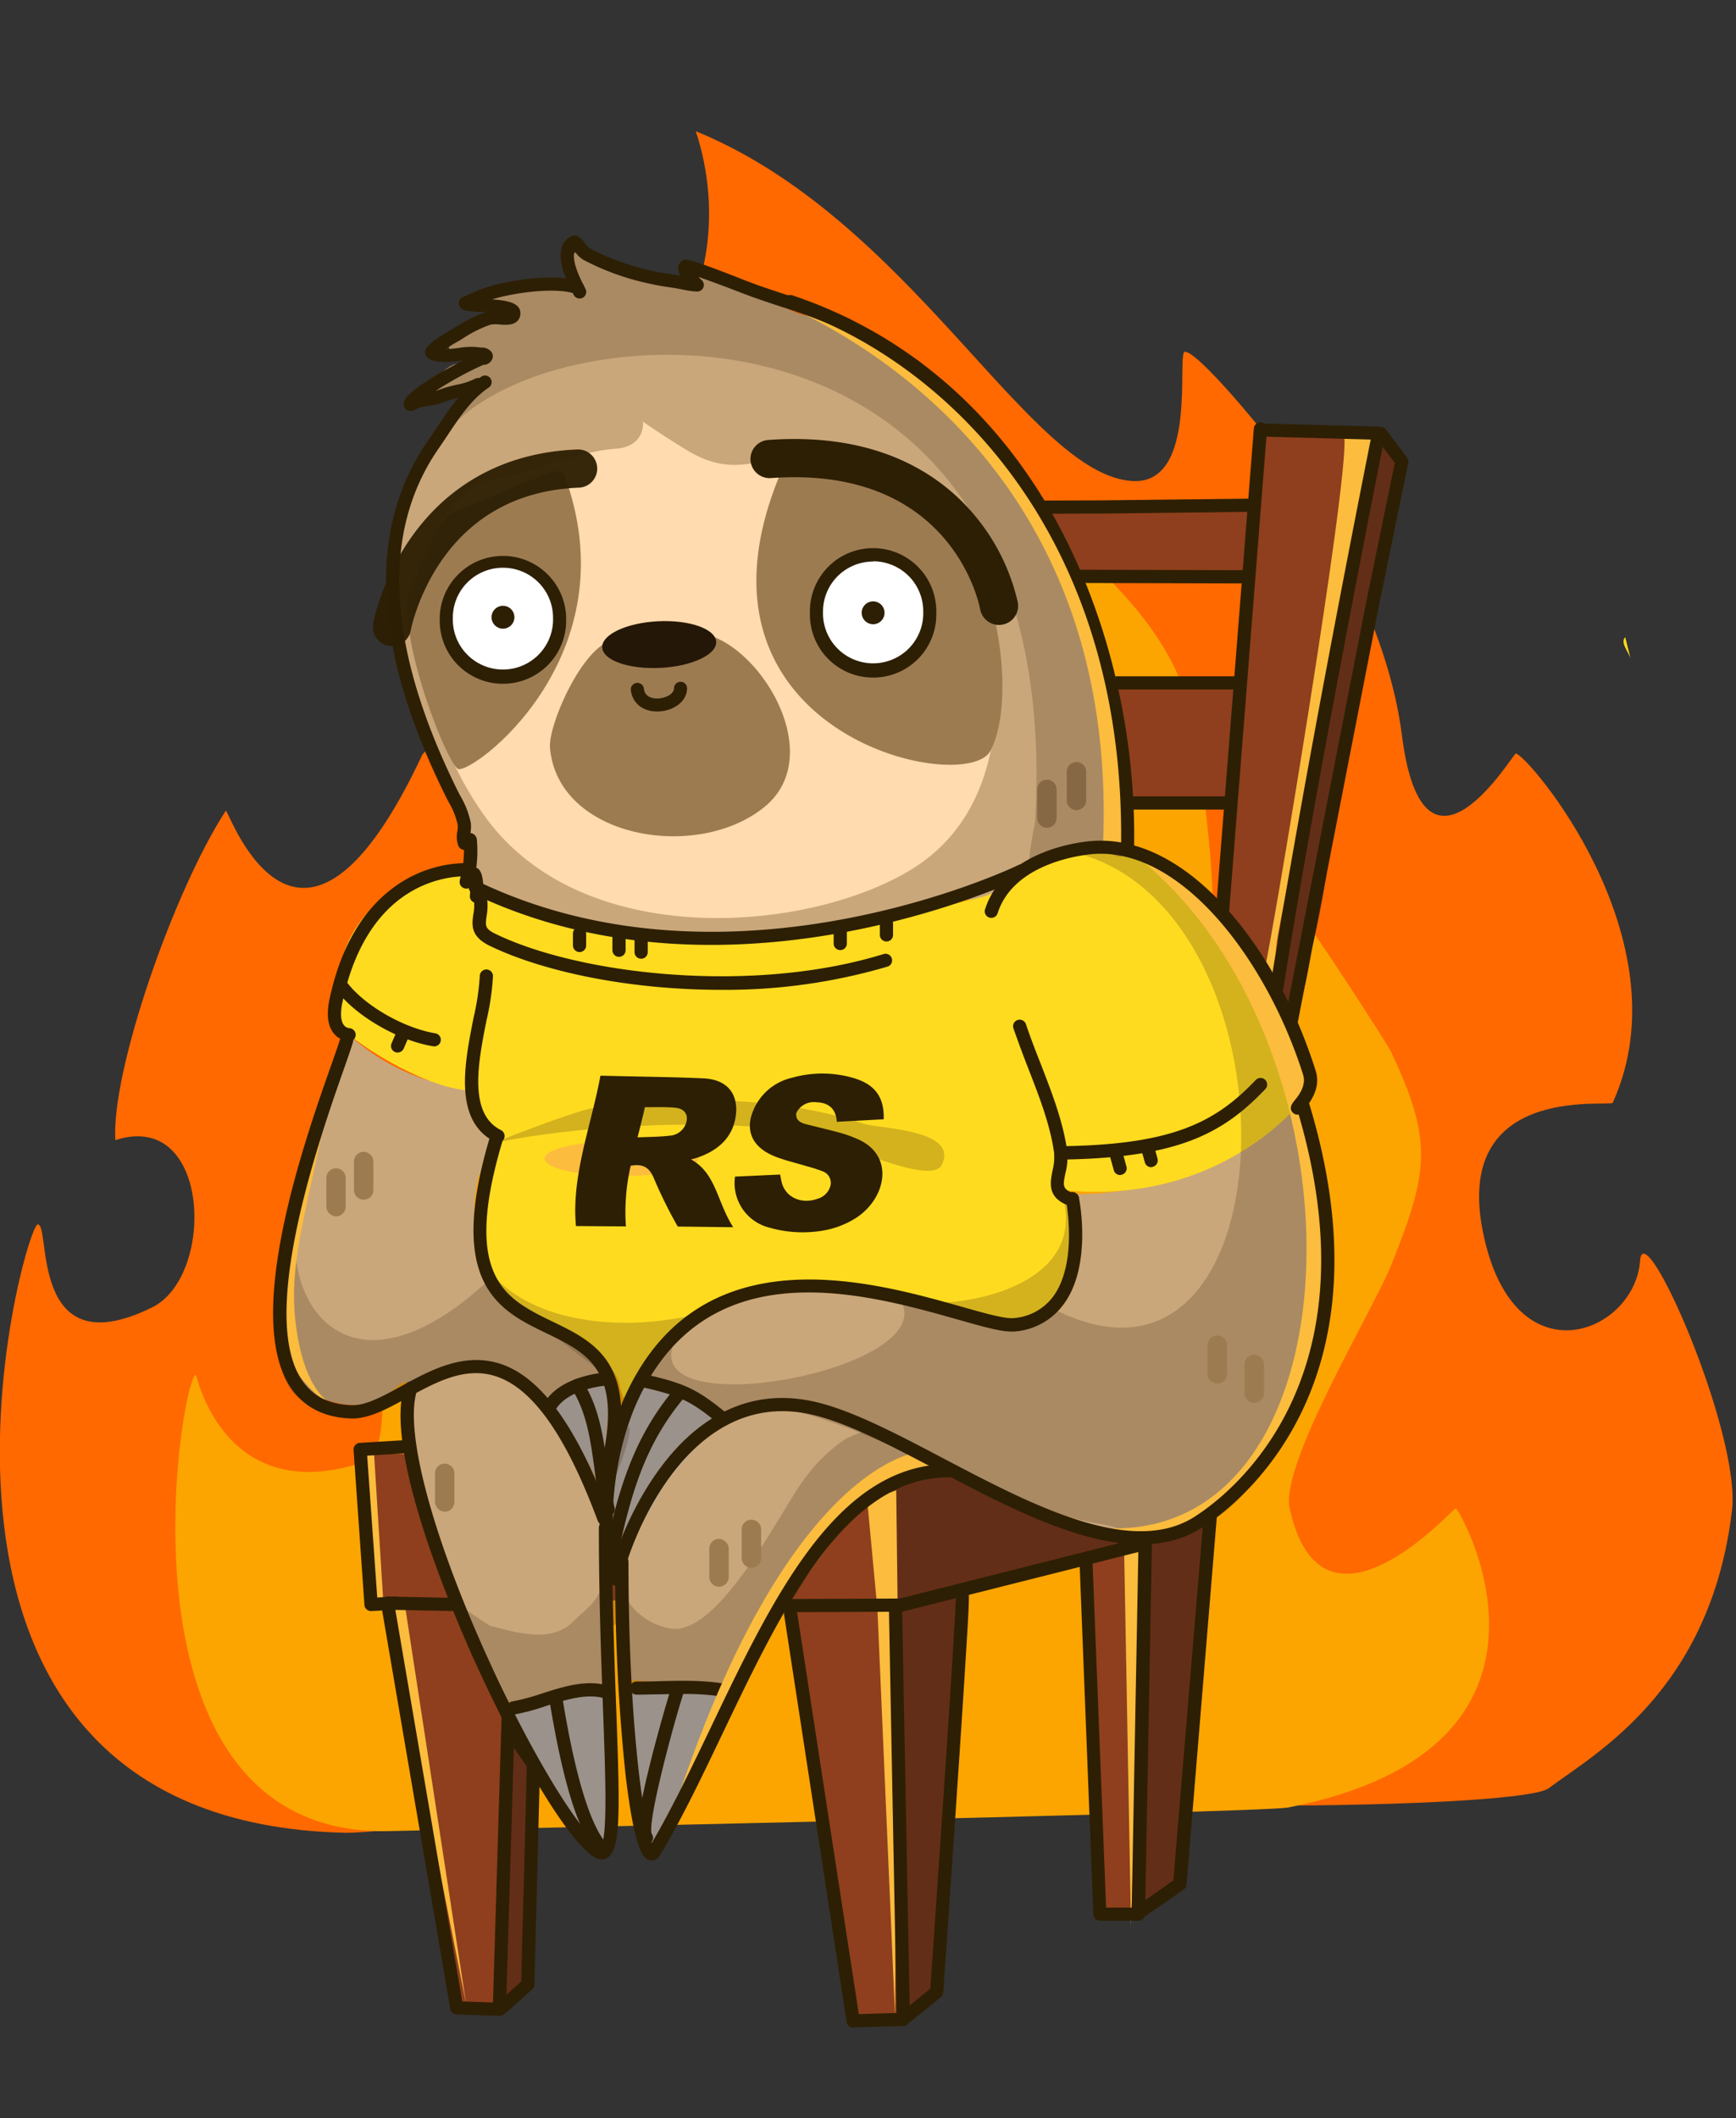 <svg xmlns="http://www.w3.org/2000/svg" fill="none" viewBox="0 0 150 183"><rect x="0" y="0" width="150" height="183" fill="#333333" stroke="none"/><g clip-path="url(#a)"><path fill="#FF6900" d="M36.493 65.203C25.87 87.9 19.783 70.04 19.513 70.04c-4.536 6.987-9.909 22.51-9.548 28.472 8.242-2.703 8.682 11.733 3.179 14.449-10.71 5.284-8.708-7.283-9.888-7.166-1.18.117-15.416 51.508 26.462 52.559 3.7.096 20.898-2.511 24.485-1.612 6.479 1.617 1.52-.56 8.203-1.673 2.238-.374 4.593 2.312 6.53-5.58 1.938-7.891-2.055 2.399 2.238 3.72 12.117 3.72 59.986 3.285 62.637 1.304 3.918-2.946 13.98-8.374 15.843-24.005.792-6.653-7.632-25.808-7.941-21.589-.435 6.145-10.327 10.238-13.309-1.303-3.688-14.254 10.753-11.916 10.945-12.337 6.391-14.084-7.436-30.171-8.377-30.171-.248 0-7.976 13.11-9.839-1.59-1.084-8.536-5.856-17.622-10.741-24.584-.844-1.208-6.809-8.543-8.01-8.543-.762 0 1.227 11.533-4.55 11.172-8.947-.56-19.06-22.597-37.703-30.223-.126-.052 5.18 12.685-6.095 22.966-1.402 1.278-14.167 23.836-14.167 26.977"/><path fill="#FCA500" d="M111.298 156.173c26.606-5.215 14.803-25.852 14.485-25.852-.213 0-11.524 12.711-14.346.026-.87-3.85 7.21-17.147 8.782-21.067 3.252-8.117 3.6-10.712-.026-18.403-.366-.778-7.058-11.038-7.258-11.038-.131 0 0 11.785-6.918 12.72-1.184.16-1.093-4.124-1.093-5.09 0-5.031 0-10.602-.548-15.643-.479-4.315-.823-8.791-2.364-12.902-2.896-7.705-13.061-15.396-20.027-19.268-1.877-1.039-5.451-4.724-7.65-4.724-.566 0-.283.256-.366.543-.835 2.93-2.612 5.606-4.188 8.179-6.043 9.803-13.248 19.12-19.666 28.72-6.417 9.599-12.913 19.806-17.85 30.353-1.824 3.911 3.218 22.271-.87 23.614-12.121 3.993-14.394-7.596-14.485-7.566-1.306.435-7.737 39.445 16.222 39.445.183.013 75.85-1.595 78.166-2.047Z"/><path fill="#813210" d="M149.994 87.17c.048.091.091.182.135.274l-.135-.274Z"/><path fill="#8F3F1D" d="M109.178 37.183c.871.687 8.141-1.03 9.116.478 1.111 1.712-.757 5.65-.923 7.531-.548 6.314-5.751 29.467-6.674 34.912-.2 1.16-.766 2.255-.831 3.477 0 .139.048 1.342-.122 1.364-.505.056-1.89-2.52-2.094-3.011-.205-.492-2.395-2.608-2.347-2.847.34-1.569.871-3.042.967-4.697.522-9.482.113-18.99 1.715-28.42.174-1.021.997-8.943 1.193-8.787Zm-32.135 91.248c.61.23-.205-.691-.279.061-.1 1.021.3 10.029.083 10.207-.056.048-10.257 0-11.507-.113-4.401-.434-8.916-.347-13.309-.286-3.918.052-16.931.938-19.457.043-.352-.126-1.467-12.359-1.101-12.937.403.005.805.042 1.202.113 3.509.344 6.617-.13 10.144-.434 4.654-.383 9.047.739 13.666.726 7.188-.005 13.867.091 20.558 2.62Z"/><path fill="#8F3F1D" d="M33.802 138.765c-.644 5.001 1.655 9.773 2.612 14.618.65 3.233.897 6.475 1.633 9.669.705 3.042.253 7.678 1.868 10.364.34.569 2.817.435 3.265 0 .736-.73.226-5.167.353-6.171.818-6.557 1.066-20.519-.553-26.981-.557-2.229 1.741-.374.318-2.256-.37-.508-9.413.118-9.496.757Zm34.678.069c-.384.139.622 5.215.73 5.823.162.83.354 1.656.515 2.486 1.362 7.035 1.388 14.379 2.995 21.328.13.56.818 6.04 1.084 6.305.353.348 2.25-.513 2.682-.513.322 0 .949.135 1.21-.126.68-.678.113-2.511.066-3.372-.17-3.072-.17-6.24-.436-9.299-.51-5.623.065-11.268.065-16.87 0-.869.558-5.119.192-5.649-.235-.356-1.358-.069-1.742-.13-2.102-.37-5.35-.713-7.362.017Zm25.42-3.598c-.043-1.039 3.362-1.138 4.145-1.338.501-.131 1.533-.77 1.533-.257a43.794 43.794 0 0 1-.705 6.905 16.965 16.965 0 0 0-.188 4.302c.179 1.421-.139 2.86-.257 4.268-.239 2.85-.03 5.71-.383 8.53-.235 1.882-.06 3.841-.06 5.732 0 .256.265 1.781-.066 1.847-.435.091-2.39.234-2.743 0-.718-.478-.317-6.658-.317-7.64 0-1.117-.358-2.22-.514-3.311-.558-3.911.052-7.992-.51-11.907-.313-2.212.157-4.923.066-7.131Zm-3.421-91.235c1.106-.964 6.848-.052 8.233 0 1.741.048 3.456 0 5.194-.134.87-.057 3.674-.313 4.331.165.658.478-.544 2.846-.661 3.363-.083.378.082 2.395-.174 2.477-1.054.322-3.005-.039-4.102-.104a40.563 40.563 0 0 0-6.29.148c-.645.06-2.896.282-3.484-.14-.94-.682-1.406-2.476-1.846-3.506-.204-.504-1.38-2.112-1.201-2.269Zm5.607 15.14c1.537-1.177 6.296 0 8.507-.056.501 0 1.89-.435 2.29 0 .749.804-.261 7.34-.505 8.295-.104.435 0 2.008-.309 2.217-.64.404-2.133 0-2.851.043-.488.043-5.068-.313-5.382-.656-.844-.913-.64-3.511-.97-4.71-.353-1.3-1.973-4.216-.78-5.133Z"/><path fill="#632E17" d="M119.257 37.722c.313-1.095 1.506 1.625 1.741 2.477.592 2.364-1.306 6.762-1.781 9.156-1.393 6.953-2.821 13.858-3.822 20.859-.553 3.867-1.102 7.96-2.038 11.698-.117.46-.896 6.566-1.911 5.214-1.907-2.537.527-10.863.871-13.732 1.036-8.256 3.374-16.478 4.715-24.67.932-5.735 1.18-7.378 2.225-11.002Zm-20.019 95.346c1.633-.87 3.427-.535 4.985-1.669.074-.057.144-.165.235-.143.362.082-.03 1.703-.074 1.899-.457 1.933-.348 3.911-.696 5.862-.984 5.514-1.084 11.415-1.28 17.026 0 .464-.723 6.796-.788 6.848-.309.248-.871.578-1.272.869-.4.291-.988.165-1.427.435-.07.043-.493.404-.58.356-.187-.1 0-.53 0-.673.083-1.561 0-3.129 0-4.702.061-5.902-.561-12.051.349-17.856.261-1.652-.701-7.596.548-8.252Zm-21.516 5.979c.161-.434 2.099-.574 2.726-.656.627-.083 2.642-.973 3.217-.691 0 0-.383 2.134-.405 2.238-.413 2.281-.78 4.532-.975 6.879-.31 3.724.296 7.596-.113 11.298-.322 2.899-1.001 5.771-1.306 8.657-.105.964.87 4.597.33 4.949-.313.209-2.176 2.112-2.568 2.216-.805.2-.745-2.607-.745-3.098 0-3.294-.714-6.857-.174-10.086.244-1.473-.4-3.098-.4-4.584 0-3.911.135-7.992.457-11.868.087-1.278-.505-4.094-.044-5.254Zm-1.375-10.103c-.048 0 .766 9.364.574 9.673-.191.308 2.821-.578 3.248-.622 3.792-.434 7.293-2.307 11.024-2.885.117 0 .235 0 .348-.026 2.055-.526 3.984-1.134 5.995-1.738.277-.048.549-.118.814-.209.026-.139-2.198-.456-2.42-.491a23.48 23.48 0 0 1-4.354-1.338c-2.05-.778-3.949-1.678-5.96-2.556-1.18-.512-2.086-2.172-3.523-2.142-1.536.044-2.873 1.651-4.353 1.764-.523.013-1.145.6-1.393.57Z"/><path fill="#2D1F04" d="M105.334 83.107h-.044a.567.567 0 0 1-.527-.565v-.048l3.579-45.502a.57.57 0 0 1 1.136.044v.047l-3.574 45.502a.575.575 0 0 1-.57.522Z"/><path fill="#2D1F04" d="M82.699 44.414a.571.571 0 0 1-.57-.57.569.569 0 0 1 .57-.568l12.534-.044 12.913-.148a.584.584 0 0 1 .575.565.579.579 0 0 1-.161.404.576.576 0 0 1-.401.17l-12.917.148-12.539.043h-.004Zm25.025 5.993-21.207-.057a.575.575 0 0 1-.374-.959.575.575 0 0 1 .374-.184l21.202.061a.571.571 0 0 1 .571.57.568.568 0 0 1-.571.569h.005Zm-.614 9.164H90.305a.571.571 0 0 1-.57-.569.569.569 0 0 1 .57-.57h16.805a.571.571 0 0 1 .403.973.571.571 0 0 1-.403.166ZM91.837 69.948a.57.57 0 0 1-.403-.971.571.571 0 0 1 .403-.167h14.485a.573.573 0 0 1 .57.565.573.573 0 0 1-.57.573H91.837Zm19.039 22.332a.462.462 0 0 1-.109 0 .574.574 0 0 1-.353-.246c-.082-.125-.111-.277-.082-.423l7.732-39.68 2.455-11.928-1.641-2.172a.567.567 0 0 1 .531-.933.568.568 0 0 1 .379.25l1.798 2.4a.565.565 0 0 1 .1.434l-2.503 12.167-7.728 39.67a.578.578 0 0 1-.579.46Z"/><path fill="#632E17" d="m43.341 173.499 2.277-2.03.492-19.003-1.955-2.846"/><path fill="#2D1F04" d="M43.328 174.068a.573.573 0 0 1-.537-.365.568.568 0 0 1 .154-.63l2.094-1.865.479-18.577-1.85-2.69a.568.568 0 0 1 .15-.793.574.574 0 0 1 .794.15l1.95 2.842c.07.099.105.218.101.339l-.488 19.003a.565.565 0 0 1-.191.409l-2.277 2.033a.57.57 0 0 1-.379.144Z"/><path fill="#3F2719" d="M91.38 101.132c3.074-1.195 5.834-3.39 8.99-4.528 2.652-.96 5.194-.47 7.776-1.069" opacity=".23"/><path fill="#3F2719" d="M91.17 100.593c3.21-2.655 12.078-6.288 16.545-5.875l-16.544 5.875Z" opacity=".23"/><path fill="#3F2719" d="M92.338 101.015a.565.565 0 0 1-.57-.58.572.572 0 0 1 .36-.52c1.159-.434 2.108-1.395 3.11-2.398 1-1.004 2.032-2.034 3.347-2.608 1.994-.869 4.08-1.564 6.095-2.233 1.45-.478 2.952-.978 4.38-1.534a.574.574 0 0 1 .779.545.563.563 0 0 1-.177.4.568.568 0 0 1-.188.12c-1.454.564-2.969 1.064-4.437 1.55-1.989.661-4.053 1.344-5.995 2.195-1.118.491-2.033 1.408-3.004 2.377-1.04 1.039-2.12 2.117-3.483 2.651a.477.477 0 0 1-.217.035Z" opacity=".23"/><path fill="#3F2719" d="M91.354 101.949h-.052a.568.568 0 0 1-.492-.396.568.568 0 0 1-.022-.221c.165-1.808 10.013-6.544 11.237-6.9.64-.192 1.863-.435 2.777-.64.915-.204 1.45-.29 1.764-.334h.061c.348-.04.409 0 .531.139a.567.567 0 0 1-.275.96h-.061c-.291.052-3.365.635-4.475.96a45.146 45.146 0 0 0-5.66 2.751c-3.448 1.904-4.606 2.899-4.75 3.203a.58.58 0 0 1-.583.478Z" opacity=".23"/><path fill="#3F2719" d="M94.123 123.19c-1.189 0-2.382-.122-3.51-.235l-.87-.082a.572.572 0 0 1-.312-1.006.564.564 0 0 1 .195-.106.571.571 0 0 1 .221-.022l.871.087c2.43.243 5.181.521 7.306-.522 3.504-1.716 6.095-4.398 7.092-7.357a9.015 9.015 0 0 0 .357-4.467c-3.714 3.233-9.913 6.175-14.633 6.036-2.991-.096-5.224-1.391-6.443-3.746a4.672 4.672 0 0 1-.288-3.715c.81-2.525 3.357-4.568 5.29-5.554 3.818-1.938 7.597-2.451 10.649-1.447 2.373.782 4.201 2.433 5.434 4.906.218.436.411.885.579 1.343.362-.393.688-.82.97-1.273 1.838-3.042 2.282-5.589 1.25-7.17-.975-1.5-3.265-2.104-6.439-1.7a19.423 19.423 0 0 0-5.116 1.517c-.505.208-1.014.404-1.528.604-1.955.756-3.975 1.538-5.564 2.855a.579.579 0 0 1-.43.173.575.575 0 0 1-.528-.414.567.567 0 0 1 .231-.628c1.742-1.434 3.84-2.251 5.877-3.042.505-.196 1.01-.391 1.507-.595a20.265 20.265 0 0 1 5.407-1.595c3.631-.46 6.309.326 7.541 2.207 1.28 1.969.844 4.946-1.232 8.379-.445.71-.971 1.366-1.568 1.955.47 1.898.386 3.89-.243 5.741-1.102 3.246-3.897 6.166-7.667 8.013a9.996 9.996 0 0 1-4.406.86Zm2.651-21.502a15.383 15.383 0 0 0-6.861 1.83c-1.877.952-4.062 2.833-4.724 4.884a3.587 3.587 0 0 0 .218 2.847c1.036 1.99 2.877 3.041 5.468 3.128 4.824.148 10.971-3.107 14.284-6.175a11.04 11.04 0 0 0-.705-1.738c-1.088-2.173-2.695-3.65-4.789-4.345a9.262 9.262 0 0 0-2.89-.431Z" opacity=".23"/><path fill="#CAA77A" d="M41.277 33.498c-1.023 0-3.709 5.263-4.31 6.332-4.484 7.93-2.843 17.186.719 25.104.91 2.03.5 2.668 1.436 4.563.436.869 1.95 2.911 1.95 3.841v.621a11.716 11.716 0 0 0-.617-2.172c-.1-.205-.536-.622-.305-.622.117 0 .27.33.305.435.992 2.503-.131 5.693.513 8.3.436 1.816 3.862 3.98 5.747 4.458 7.123 1.8 14.315-.104 21.45-.104 1.786 0 6.936.565 8.417-.934 1.262-1.273 1.654-2.916 2.669-4.346 1.375-1.947 4.98-.734 7.187-1.63 2.282-.92 4.724-3.91 6.966-3.35.575.144 2.308.87 2.874.309.931-.939 1.362-3.694 1.127-4.876-.627-3.172-.435-7.822-1.023-10.89a38.485 38.485 0 0 0-1.95-6.123c-3.048-7.97-7.288-14.453-14.063-19.433-1.698-1.247-4.528-3.45-6.465-4.428-1.937-.978-3.97-.917-5.847-1.864-2.473-1.252-5.16-2.86-7.802-3.529-.67-.17.266 1.017.205 1.143-.061.126-1.742.148-1.95.1-2.212-.435-4.454-.396-6.566-1.347-.353-.157-1.637-1.49-2.055-1.347-1.25.434.618 3.941.618 3.941a2.113 2.113 0 0 0-.309-.435c-.605-.486-1.99-.869-2.773-1.034-1.668-.339-2.373.748-3.796 1.034-.192.04-1.846.479-1.846.522 0 .352 2.668.773 2.668 1.138 0 .366-.583.192-.718.209-.788.113-5.255 2.016-4.928 3.012.143.434 2.512.434 2.977.725.131.054.27.089.41.104 0 0-1.86.287-2.77.518-1.14.286-3.195 2.46-1.157 2.46M30.08 90.442c.091-.265.17-.947.383-.76a18.228 18.228 0 0 0 10.227 4.42c.435 1.411.387 2.52 1.219 3.35.283.282 1.106.3 1.223.76.118.46-1.628 2.833-1.833 3.659a14.648 14.648 0 0 0 .153 6.853c1.371 5.467 6.426 5.041 9.77 8.378.944.943 1.236 2.964 1.523 4.115.057.222-.144 1.982.153 1.982.831 0 1.55-3.22 2.137-3.811 3.174-3.168 4.79-7.444 9.77-8.691 4.71-1.174 9.84 1.234 14.345 2.133 2.895.578 6.2 2.642 9.465 1.826 4.202-1.048 4.271-3.586 4.271-7.614 0-1.095-.435-3.88-.361-3.88 12.517.304 20.484-8.587 20.049-8.157-.74.743 1.48 4.937 1.68 5.94a23.21 23.21 0 0 1-.305 10.664c-.409 1.626.405 3.555 0 5.18-1.832 7.375-8.498 18.017-17.68 15.727-3.196-.796-5.581-2.416-8.877-3.073a14.73 14.73 0 0 1-3.44-1.681c-2.229-1.673-7.462-.535-9.382 1.377a53.715 53.715 0 0 0-8.241 10.816c-.736 1.226-1.772 2.66-2.134 4.111-.087.339.214 1.13-.152 1.373-.366.244-9.63-.213-9.77-.304-1.45-.965.388-12.167-1.68-12.167-.436 0 0 2.942 0 3.198 0 1.304.466 9.126 0 9.599-.34.339-2.225-.056-2.747.152-1.307.526-5.225 1.96-6.41.761-1.035-1.03-1.627-3.146-1.984-4.567-.597-2.382-2.926-3.911-3.51-6.249-.73-2.916-1.867-5.649-2.612-8.531-.435-1.829-1.045-5.379-.152-7.161.044-.083.292-.469.152-.608-.87-.869-1.985 2.894-6.717 1.525-6.009-1.738-4.707-8.774-4.31-10.751 1.096-5.475 2.612-12.194 5.076-17.126.361-.712.64-2.581.7-2.768Z"/><path fill="#B6B1AE" d="M47.634 121.217c.2-.386 4.62-2.659 4.789-1.525.322 1.934-.152 4.007-.152 5.945.003.916.054 1.831.152 2.742.4-.2 1.885-8.144 3.047-8.535 1.163-.391 4.973 1.569 6.096 2.134.078.043.579.213.457.434-1.084 2.173-4.014 4.507-5.19 6.858-.17.339-2.312 3.872-2.442 3.806-.13-.065-3.187-6.318-3.814-7.157-.627-.838-3.361-3.893-2.943-4.702Zm6.639 24.757c.03-.117 8.925.148 9.143.378-.12.366-.265.723-.435 1.069-1.076 2.147-2.047 4.45-3.51 6.397-1.305 1.738-1.81 3.763-2.747 5.649-.082.161-.143.513-.457.304-2.068-1.373-1.25-5.462-1.68-7.618-.375-1.855-.81-4.315-.314-6.179Zm-10.148 2.281c.165-.282 7.732-2.607 8.315-1.447.732 1.465.597 11.142-.304 12.494-.38.569-2.177-1.408-2.443-1.678-1.41-1.408-4.353-6.418-5.342-8.378-.091-.182-.313-.843-.226-.991Z"/><path fill="#FFDB1F" d="M29.126 88.322c-.953-1.908.183-4.433.436-5.406 1.027-4.102 4.88-6.953 8.707-7.922.806-.2 2.277.052 2.747.76.34.509-1.306.413.531 1.543 1.838 1.13 2.264 1.086 4.59 1.664 2.324.578 3.482.743 5.507 1.252 4.414 1.112 12.477 1.49 16.605.665 6.761-1.352 9.904-1.7 16.544-3.355 2.934-.735 5.82-5.137 9.142-4.307.64.161 4.15.209 5.59.917 1.442.709 2.935 2.173 5.26 3.911 1.554 1.165 2.547 3.729 3.836 5.02 1.105 1.103.87 1.877 1.741 3.041 1.036 1.382 3.648 6.267 2.673 8.218-.527 1.056-7.662 9.851-21.09 8.517-.278-.026.075-.313-.278-.139-.352.174.436.869.436.912a4.191 4.191 0 0 1 .762 3.203c-.636 2.551-.806 5.649-3.41 6.671-5.259 2.098-15.433-3.451-21.655-2.564-3.975.569-6.93 1.951-10.07 4.458-1.376 1.1-2.107 4.233-3.326 5.45-.079.078-.196.186-.305.152-.318-.109-.553-1.304-.61-1.526-.295-1.186-1.854-2.385-2.694-3.224-2.112-2.103-6.352-2.925-8.142-5.306-1.467-1.951-.692-10.338.353-12.993-1.332-.756-1.615-2.173-2.177-3.698-4.262-.087-11.093-4.685-11.703-5.915Z"/><path fill="#2D1F04" d="M92.024 100.167a.57.57 0 1 1 0-1.138c9.43-.16 13.061-2.13 16.479-5.715a.58.58 0 0 1 .4-.176.569.569 0 0 1 .585.556.566.566 0 0 1-.158.407c-3.626 3.807-7.453 5.901-17.284 6.084l-.022-.018Zm-54.491-9.764h-.096c-3.104-.508-6.817-2.686-8.45-4.954a.568.568 0 0 1 .333-.887.571.571 0 0 1 .594.222c1.454 2.02 4.911 4.037 7.71 4.498a.57.57 0 0 1-.09 1.13v-.009Z"/><path fill="#3F2719" d="M43.05 98.681c7.331-1.481 18.877-2.081 26.33-.843 2.269.378 10.994 4.802 11.99 2.808 1.538-3.069-5.415-3.112-6.743-3.555-7.04-2.342-16.305-2.525-23.61-1.304-1.198.191-8.917 3.085-7.968 2.894Zm48.909 5.237c1.563 7.752-10.062 9.125-12.46 8.508-1.698-.434-3.048-.934-4.872-.934-.248 0-.749-.248-.749 0 0 .139.24.156.374.187 2.177.539 4.41.695 6.557 1.125 2.564.509 4.136 2.286 7.61 1.447 2.277-.547 7.362-6.418 3.54-10.333Zm-25.905 7.674c-10.279 4.619-21.028 3.042-24.41-2.716 1.575 3.185 6.652 6.892 9.186 8.791 1.488 1.112 2.085 3.129 2.433 4.863.122.608-.278 2.424 0 1.868 2.033-4.054 2.79-8.256 7.401-11.007.84-.526 6.261-2.19 5.39-1.799Zm9.23 11.963c.436-.308-1.806.504-2.342.843a14.476 14.476 0 0 0-3.561 3.555c-1.85 2.459-7.402 13.767-11.62 12.719a5.478 5.478 0 0 1-4.31-4.302c-.1-.408-.244-3.368-.937-3.368-.24 0-.304 3.199-.374 3.555-.366 1.812-1.41 2.342-2.612 3.555-1.929 1.925-4.99.904-7.119.373-.296-.073-2.55-1.738-2.612-1.686-.235.235 2.351 4.507 2.612 5.054 2.691 5.367 4.711 10.864 8.995 15.149 1.968 1.968 1.668-3.103 1.498-4.115-.305-1.834-1.646-14.084.374-14.588.662-.166.31 3.154.405 3.802.553 3.885.518 8.3 1.472 12.094.109.434.814 4.78 1.872 3.554 1.193-1.382 3.522-8.109 5.185-11.363 2.865-5.615 6.3-9.504 9.056-15.01 1.45-2.89 4.593-5.215 7.684-5.984a12.536 12.536 0 0 1 3.187-.373c.122 0 .374.121.374 0 0-.77-8.137-2.782-7.227-3.464Z" opacity=".23"/><path fill="#3F2719" d="M91.166 113.169c20.898 10.46 21.617-35.485 1.076-39.644-.314-.065.618-.187.936-.187 2.029 0 3.722.17 5.62 1.121 5.107 2.547 8.381 7.6 11.808 12.168 1.197 1.59 2.56 5.497 2.063 7.479-.174.69-1.127.938-.94 1.686.675 2.69 2.329 5.101 2.612 8.039.188 1.86-.365 3.967 0 5.801.266 1.304.845 2.712.562 4.115-.758 3.772-3.082 6.758-4.497 10.286-1.698 4.237-4.52 7.674-8.995 8.791-1.92.478-4.354-.821-6.183-1.121-9.517-1.582-17.728-7.605-26.992-9.912-5.373-1.343-8.39 2.946-11.62 6.171-.358.356-2.752 5.297-3 5.049-1.816-1.812-1.123-8.395-.366-10.294.727-1.817 3.831-6.28 4.928-6.554-2.612 6.953 22.844 2.173 19.701-3.689 3.326-.426 10.68 3.477 13.287.695Z" opacity=".23"/><path fill="#3F2719" d="M26.092 103.635c1.023-3.211-1.232 4.294-1.306 4.867-.231 1.608-.114 3.272-.375 4.863-2.373 14.21 11.677 6.262 16.98 4.502 3.021-1.008 7.401 5.866 8.729 8.504a34.263 34.263 0 0 0 2.08 3.112c.436 0 3.227-7.388 1.82-6.019-1.406 1.369-1.136-6.019-3.918-7.674-2.782-1.656-8.05-5.019-8.21-4.876-12.256 11.103-18.386.83-15.8-7.279Z" opacity=".23"/><path fill="#FFDBAF" d="M36.362 49.607c.87-3.542 3.013-7.53 6.143-8.113 3.68-.687 7.149-2.455 10.702-2.725 2.612-.2 2.346-2.338 2.346-2.338s2.05 1.426 3.945 2.551c2.394 1.421 4.401 1.447 6.818.709 8.058-2.46 12.839-1.1 17.131 6.765.802 1.465 5.477 15.027.053 23.923a14.2 14.2 0 0 1-4.811 4.78c-8.738 5.323-27.681 7.035-36.35-4.033-4.04-5.193-7.566-14.914-5.977-21.519Z"/><path fill="#9D7B51" d="M54.051 55.417c-2.925-1.477-6.726 7.044-6.53 9.195.67 7.822 12.756 9.865 18.56 5.089 6.186-5.089-2.286-16.848-7.376-14.775m-23.161-4.089c-1.585 2.92 2.8 14.67 4.005 15.587.932.704 15.282-9.586 9.104-25.673-.262-.678-8.307 3.207-9.352 3.42-1.48.295-3.109 5.467-3.757 6.666Z"/><path fill="#9D7B51" d="M67.574 40.577C57.79 63.361 83.426 68.879 85.568 64.886c1.88-3.507 1.267-12.168-2.177-18.208-.335-.59-4.598-5.788-5.225-5.684-5.046.856-9.09-.347-10.592-.417Zm-38.539 64.518a.873.873 0 0 1-.84-.869v-2.451a.838.838 0 0 1 1.676.009v2.455a.844.844 0 0 1-.512.79.84.84 0 0 1-.324.066Zm2.385-1.438a.85.85 0 0 1-.594-.25.838.838 0 0 1-.241-.597v-2.456a.838.838 0 0 1 .84-.834.871.871 0 0 1 .84.869v2.451a.84.84 0 0 1-.844.817Zm76.948 17.547a.841.841 0 0 1-.836-.869v-2.451a.83.83 0 0 1 .845-.838.87.87 0 0 1 .84.869v2.451a.85.85 0 0 1-.25.594.838.838 0 0 1-.599.244Zm-3.187-1.655a.855.855 0 0 1-.602-.258.836.836 0 0 1-.234-.611v-2.451a.847.847 0 0 1 .845-.835.855.855 0 0 1 .602.258.836.836 0 0 1 .234.611v2.451a.847.847 0 0 1-.845.835Zm-14.72-48.027a.845.845 0 0 1-.84-.87v-2.45a.842.842 0 0 1 .84-.835.845.845 0 0 1 .836.848v2.45a.838.838 0 0 1-.836.857Zm2.547-1.526a.842.842 0 0 1-.836-.869v-2.45a.842.842 0 0 1 1.62-.314.833.833 0 0 1 .06.322v2.455a.843.843 0 0 1-.844.856Zm-28.086 65.466a.838.838 0 0 1-.835-.869v-2.451a.84.84 0 0 1 .844-.834.846.846 0 0 1 .594.247.844.844 0 0 1 .242.596v2.455a.845.845 0 0 1-.845.856Zm-2.799 1.634a.846.846 0 0 1-.594-.247.845.845 0 0 1-.242-.596v-2.455a.84.84 0 0 1 .84-.835.873.873 0 0 1 .84.869v2.451a.838.838 0 0 1-.844.813Zm-23.697-6.484a.868.868 0 0 1-.84-.869v-2.451a.84.84 0 0 1 1.615-.313.834.834 0 0 1 .06.322v2.455a.84.84 0 0 1-.835.856Z"/><path fill="#3F2719" d="M36.092 34.55c1.742 0 3.126-.8 4.815-1.195.47-.109 1.442-.63 1.442-.144 0 .109-.196.087-.288.144a9.693 9.693 0 0 0-3.457 3.641c-.283.517-1.053 1.951-.87 1.604 3.987-7.283 23.113-11.811 36.971-3.407a32.26 32.26 0 0 1 1.877 1.238c8.076 5.828 13.875 16.566 12.86 34.49-.026.435-.796 3.734-.383 3.873.871.291 4.254-2.199 5.33-1.795.478.183 2.176 1.226 2.542.978.622-.435.2-2.755.291-3.477 2.217-18.12-16.374-38.536-18.006-39.457-6.196-3.477-18.874-7.353-19.157-7.427-.052 0-1.158.683-1.741.583-2.072-.348-4.402-1.143-6.483-1.739-.318-.09-2.238-1.594-2.303-1.455-.235.473-.374 3.111-.148 3.476.166.282 1.189-.143.87-.143-2.672 0-6.042.869-8.929 1.455-.104 0-.287.035-.287.144 0 .838 3.744.287 3.744.869 0 .413-5.194 1.899-5.908 2.473-.209.173-1.053.825-.87 1.02.692.696 2.398-.169 3.313.292" opacity=".23" style="mix-blend-mode:multiply"/><path fill="#2D1F04" d="M41.151 77.996a.471.471 0 0 1-.109 0 .566.566 0 0 1-.435-.664 3.4 3.4 0 0 0 0-.63.602.602 0 0 1-.6 0c-.436-.253-.284-.692-.153-1.122.045-.135.082-.273.113-.412.071-.578.113-1.158.126-1.739h-.048a.605.605 0 0 1-.435-.334 2.255 2.255 0 0 1-.087-1.282c.027-.175.038-.353.03-.53a6.552 6.552 0 0 0-.792-1.99l-.261-.51c-6.317-12.775-6.818-23.117-1.493-30.748.256-.365.505-.739.753-1.117 1.062-1.595 2.177-3.25 3.83-4.376a.572.572 0 0 1 .881.58.57.57 0 0 1-.24.363c-1.485 1-2.52 2.56-3.518 4.063-.257.383-.51.765-.77 1.139-5.072 7.261-4.541 17.217 1.58 29.593.078.156.165.321.252.486.432.73.74 1.526.91 2.356.025.274.014.55-.03.821v.035a.672.672 0 0 1 .152.03.657.657 0 0 1 .396.504c.073.82.057 1.644-.047 2.46.822.278.57 2.581.566 2.607a.57.57 0 0 1-.57.418Z"/><path fill="#2D1F04" d="M35.491 35.514a.614.614 0 0 1-.317-.09.626.626 0 0 1-.305-.553c0-.93 3.213-2.733 5.129-3.724l-.24.026c-1.054.122-2.142.244-2.79-.243a.627.627 0 0 1-.24-.53c.039-.622 1.454-1.443 1.92-1.708l.731-.435a11.712 11.712 0 0 1 2.652-1.303h-.436c-1.127-.057-1.532-.087-1.785-.344a.607.607 0 0 1-.152-.573.643.643 0 0 1 .505-.435 13.573 13.573 0 0 1 2.904-1.064c1.676-.396 5.024-.896 6.966-.244a.57.57 0 1 1-.366 1.078c-1.476-.495-4.319-.204-6.335.274-.27.065-.535.139-.805.221 1.34.096 2.438.305 2.438 1.208a.918.918 0 0 1-.283.683c-.374.347-.945.317-1.502.282a3.045 3.045 0 0 0-.762 0c-.865.298-1.688.709-2.447 1.221-.252.152-.5.304-.753.435-.16.095-.435.278-.718.469.37 0 .792-.06 1.127-.1a6.002 6.002 0 0 1 1.92-.035h.127a1.048 1.048 0 0 1 .81.4.671.671 0 0 1 .06.57.835.835 0 0 1-.731.525h-.061a31.368 31.368 0 0 0-4.11 2.251l.37-.126c.187-.065.383-.134.592-.195.331-.096.623-.161.901-.222a5.963 5.963 0 0 0 1.56-.517.573.573 0 0 1 .802.685.57.57 0 0 1-.285.332 7.191 7.191 0 0 1-1.828.608c-.257.057-.527.117-.832.209a6.81 6.81 0 0 0-.527.174 6.743 6.743 0 0 1-.87.265 9.014 9.014 0 0 1-.597.104 6.74 6.74 0 0 0-.731.143l-.127.07c-.172.117-.37.19-.579.208ZM86.3 53.996a1.657 1.657 0 0 1-1.612-1.36c-.091-.504-2.516-12.45-18.063-11.329a1.657 1.657 0 0 1-1.777-1.527 1.65 1.65 0 0 1 1.537-1.767c9.635-.695 14.99 3.129 17.785 6.462a17.852 17.852 0 0 1 3.775 7.578 1.647 1.647 0 0 1-.928 1.788c-.22.102-.459.155-.7.155h-.018Z"/><path fill="#2D1F04" d="M33.85 55.821a1.659 1.659 0 0 1-1.607-1.951c.053-.265 1.272-6.623 6.583-11.016 3.048-2.507 6.779-3.863 11.124-4.02a1.656 1.656 0 0 1 1.651 1.593 1.65 1.65 0 0 1-1.533 1.706c-3.597.134-6.666 1.23-9.143 3.267-4.371 3.586-5.434 9.017-5.434 9.074a1.66 1.66 0 0 1-1.641 1.347Z" opacity=".95"/><path fill="#251707" d="M52.035 55.938c-.052-1.112 2.108-2.125 4.824-2.26 2.717-.134 4.968.661 5.024 1.774.057 1.112-2.107 2.12-4.823 2.255-2.717.135-4.977-.647-5.025-1.769Z"/><path fill="#2D1F04" d="M50.076 82.26a.57.57 0 0 1-.57-.57v-1.025a.569.569 0 0 1 .974-.403.57.57 0 0 1 .167.403v1.025a.569.569 0 0 1-.57.57Zm-15.721 8.682a.562.562 0 0 1-.53-.357.569.569 0 0 1 .008-.438l.404-.939a.565.565 0 0 1 .75-.3.574.574 0 0 1 .3.748l-.405.943a.58.58 0 0 1-.527.343Zm62.428 10.586a.57.57 0 0 1-.549-.435l-.274-.986a.571.571 0 0 1 .617-.749.572.572 0 0 1 .48.444l.274.987a.567.567 0 0 1-.396.704.661.661 0 0 1-.152.035Zm2.682-.678a.575.575 0 0 1-.549-.435l-.274-.986a.57.57 0 0 1 .832-.649.57.57 0 0 1 .27.345l.274.986a.573.573 0 0 1-.4.7.615.615 0 0 1-.153.039Zm-22.87-19.503a.571.571 0 0 1-.57-.57v-1.025a.569.569 0 0 1 .973-.402.568.568 0 0 1 .167.402v1.026a.568.568 0 0 1-.57.569Zm-3.993.743a.571.571 0 0 1-.57-.57v-1.025a.569.569 0 0 1 .974-.402.57.57 0 0 1 .167.402v1.026a.564.564 0 0 1-.57.569Zm-19.117.582a.571.571 0 0 1-.57-.569v-1.026a.57.57 0 0 1 .974-.402.569.569 0 0 1 .167.402v1.026a.568.568 0 0 1-.57.57Zm1.912.165a.571.571 0 0 1-.57-.569v-1.025a.569.569 0 0 1 .973-.403.568.568 0 0 1 .167.403v1.025a.568.568 0 0 1-.57.57ZM71.592 50.08l-.383-.038.383.039Z"/><path fill="#fff" d="M43.454 48.49a4.886 4.886 0 0 1 3.452 1.41 4.867 4.867 0 0 1 1.446 3.431v.317a4.884 4.884 0 0 1-1.484 3.363 4.903 4.903 0 0 1-6.823 0 4.885 4.885 0 0 1-1.484-3.363v-.317a4.863 4.863 0 0 1 1.443-3.43 4.881 4.881 0 0 1 3.45-1.41Z"/><path fill="#2D1F04" d="M43.454 59.08a5.46 5.46 0 0 1-3.85-1.584 5.44 5.44 0 0 1-1.61-3.835v-.33a5.449 5.449 0 0 1 1.654-3.756 5.47 5.47 0 0 1 7.617 0 5.449 5.449 0 0 1 1.653 3.756v.317a5.44 5.44 0 0 1-1.605 3.845 5.46 5.46 0 0 1-3.859 1.587Zm0-10.025a4.323 4.323 0 0 0-3.051 1.252 4.307 4.307 0 0 0-1.276 3.037v.317a4.32 4.32 0 0 0 1.315 2.969 4.336 4.336 0 0 0 6.029 0 4.32 4.32 0 0 0 1.315-2.969v-.33a4.307 4.307 0 0 0-1.282-3.03 4.323 4.323 0 0 0-3.05-1.246Z"/><path fill="#fff" d="M75.441 47.934a4.884 4.884 0 0 1 3.455 1.415 4.868 4.868 0 0 1 1.439 3.439v.317A4.88 4.88 0 0 1 78.9 56.56a4.899 4.899 0 0 1-6.92 0 4.88 4.88 0 0 1-1.434-3.454v-.317a4.859 4.859 0 0 1 1.44-3.44 4.877 4.877 0 0 1 3.454-1.414Z"/><path fill="#2D1F04" d="M75.441 58.546a5.456 5.456 0 0 1-3.852-1.583 5.436 5.436 0 0 1-1.608-3.836v-.317c0-1.446.576-2.832 1.6-3.854a5.465 5.465 0 0 1 7.72 0 5.444 5.444 0 0 1 1.6 3.854v.317a5.435 5.435 0 0 1-1.608 3.836 5.456 5.456 0 0 1-3.852 1.583Zm0-10.025a4.323 4.323 0 0 0-3.052 1.252 4.307 4.307 0 0 0-1.276 3.037v.317a4.32 4.32 0 0 0 1.316 2.968 4.336 4.336 0 0 0 6.028 0 4.32 4.32 0 0 0 1.316-2.968v-.317a4.31 4.31 0 0 0-2.676-3.986 4.33 4.33 0 0 0-1.656-.325v.022ZM56.785 61.475c-1.245 0-2.15-.722-2.277-1.847a.563.563 0 0 1 .503-.624.568.568 0 0 1 .625.502c.091.839.997.87 1.276.839.64-.04 1.332-.391 1.328-.895a.564.564 0 0 1 1.127-.005c0 1.226-1.232 1.96-2.395 2.025l-.187.005ZM30.171 89.956a1.788 1.788 0 0 1-1.328-.665c-.526-.644-.648-1.643-.37-2.968.928-4.346 2.774-7.588 5.49-9.604a10.666 10.666 0 0 1 6.318-2.147.571.571 0 0 1 .57.57.569.569 0 0 1-.57.569c-1.968 0-8.556.782-10.689 10.864-.2.93-.157 1.642.122 1.998a.658.658 0 0 0 .466.261.58.58 0 0 1 .553.583.564.564 0 0 1-.562.556v-.017Zm31.273-8.314c-6.587 0-13.727-1.147-20.615-4.445a.573.573 0 0 1-.321-.546.57.57 0 0 1 .817-.48c21.886 10.482 46.441-1.303 46.685-1.438a.573.573 0 0 1 .822.473.568.568 0 0 1-.317.548c-.174.087-12.234 5.888-27.071 5.888Zm-8.32 54.585a.58.58 0 0 1-.514-.313c-1.402-2.799-1.014-10.269 1.59-15.696 6.53-13.641 21.067-9.526 28.877-7.318 2.025.574 3.775 1.069 4.524.986a4.68 4.68 0 0 0 3.409-1.877c2.146-2.942 1.106-8.256 1.093-8.335a.568.568 0 0 1 .448-.669.573.573 0 0 1 .67.448c.048.234 1.154 5.875-1.306 9.225a5.77 5.77 0 0 1-4.18 2.36c-.97.113-2.642-.365-4.958-1.021-8.015-2.264-21.42-6.084-27.542 6.714-2.425 5.062-2.856 12.167-1.593 14.696a.573.573 0 0 1-.257.765.596.596 0 0 1-.261.035Z"/><path fill="#2D1F04" d="M92.664 104.248a.568.568 0 0 1-.183-.03c-2.033-.678-1.741-2.004-1.54-3.068a4.609 4.609 0 0 0 .134-1.587c-.348-2.437-1.306-4.884-2.229-7.252a100.25 100.25 0 0 1-1.267-3.425.568.568 0 0 1 .799-.714.57.57 0 0 1 .28.354c.375 1.117.82 2.26 1.255 3.368.944 2.433 1.924 4.945 2.294 7.509a5.537 5.537 0 0 1-.152 1.977c-.214 1.047-.288 1.399.788 1.738a.568.568 0 0 1 .196.979.576.576 0 0 1-.375.134v.017ZM62.267 85.523c-7.759 0-15.212-1.517-19.936-3.794-1.694-.817-1.559-1.82-1.437-2.707a4.03 4.03 0 0 0 0-1.612.57.57 0 1 1 1.11-.265c.148.669.16 1.36.035 2.034-.108.82-.143 1.069.806 1.525 7.331 3.537 22.204 5.214 33.471 1.738a.571.571 0 0 1 .695.814.57.57 0 0 1-.36.272 49.526 49.526 0 0 1-14.384 1.995Zm-9.583 40.813a.429.429 0 0 1-.113 0 .568.568 0 0 1-.435-.669c1.502-7.366-1.468-8.804-4.911-10.464-4.102-1.981-8.751-4.228-4.833-17.165a.57.57 0 0 1 1.093.33c-3.64 12.007.187 13.854 4.236 15.81 3.544 1.712 7.214 3.476 5.534 11.733a.566.566 0 0 1-.57.425Zm-.688 34.33a1.184 1.184 0 0 1-.614-.187c-2.655-1.621-7.553-10.49-11.014-18.407-2.177-5.02-7.106-17.235-5.412-22.315a.574.574 0 0 1 .723-.36.568.568 0 0 1 .361.721c-1.075 3.216.984 11.455 5.372 21.497 3.81 8.691 8.425 16.539 10.532 17.874.562-.909.366-6.193.161-11.777-.161-4.345-.361-9.76-.361-15.696a.57.57 0 0 1 1.14 0c0 5.914.2 11.298.362 15.644.33 9.03.387 12.167-.767 12.863a.96.96 0 0 1-.483.143Zm46.729 4.941a.568.568 0 0 1-.327-1.039l2.987-2.098 2.612-31.406a.568.568 0 0 1 .612-.502.567.567 0 0 1 .524.594l-2.612 31.674a.586.586 0 0 1-.244.435l-3.222 2.238a.575.575 0 0 1-.33.104Zm-20.324 9.13a.565.565 0 0 1-.356-1.008l2.337-1.899c.915-13.115 2.234-32.592 2.22-34.173a.577.577 0 0 1 .023-.352.584.584 0 0 1 .666-.352c.535.126.535.126.17 6.018-.175 2.873-.436 6.875-.775 11.898-.58 8.648-1.185 17.287-1.185 17.287a.582.582 0 0 1-.209.404l-2.53 2.051a.56.56 0 0 1-.36.126Z"/><path fill="#2D1F04" d="M43.036 98.725a.545.545 0 0 1-.257-.061c-3.63-1.812-2.647-6.757-1.859-10.734.28-1.18.459-2.383.536-3.593a.569.569 0 0 1 .974-.403.569.569 0 0 1 .167.403 21.986 21.986 0 0 1-.558 3.815c-.714 3.598-1.602 8.07 1.25 9.495a.57.57 0 0 1-.253 1.078Zm19.392 24.4a.58.58 0 0 1-.362-.13c-2.233-1.821-3.156-2.364-6.421-3.103a.573.573 0 0 1-.473-.687.564.564 0 0 1 .268-.368.568.568 0 0 1 .453-.053c3.43.769 4.493 1.369 6.896 3.328a.572.572 0 0 1 .18.635.571.571 0 0 1-.541.378Z"/><path fill="#2D1F04" d="M52.906 134.41a.534.534 0 0 1-.126 0 .571.571 0 0 1-.435-.682c1.11-4.91 2.311-9.317 5.75-13.51a.57.57 0 1 1 .872.721c-3.288 4.011-4.402 8.105-5.517 13.037a.572.572 0 0 1-.544.434Zm-5.281-12.502a.54.54 0 0 1-.322-.1.561.561 0 0 1-.148-.791c1.306-1.916 4.206-2.342 5.055-2.429a.569.569 0 0 1 .563.295.577.577 0 0 1-.45.839c-.727.07-3.187.435-4.228 1.943a.57.57 0 0 1-.47.243Z"/><path fill="#2D1F04" d="M52.55 130.999a.568.568 0 0 1-.554-.434 36.353 36.353 0 0 1-.631-3.651c-.327-2.39-.666-4.867-1.937-6.874a.572.572 0 1 1 .966-.609c1.402 2.217 1.742 4.819 2.103 7.331.14 1.188.344 2.367.61 3.533a.57.57 0 0 1-.436.687.556.556 0 0 1-.122.017Zm10.613 15.727a.665.665 0 0 1-.126 0c-1.911-.435-3.957-.383-5.938-.335-.692 0-1.38.035-2.064.03a.57.57 0 1 1 0-1.138.712.712 0 0 1 .13 0c.632 0 1.268 0 1.908-.031 2.046-.047 4.166-.099 6.217.361a.572.572 0 0 1 .445.62.57.57 0 0 1-.572.506v-.013Z"/><path fill="#2D1F04" d="M55.845 159.362a.571.571 0 0 1-.396-.156c-.318-.308-.797-.769.762-6.979.748-2.985 1.624-5.923 1.741-6.231a.556.556 0 0 1 .279-.336.572.572 0 0 1 .77.241.57.57 0 0 1 .04.434c-.963 3.041-3.087 11.002-2.735 12.106a.569.569 0 0 1-.435.921h-.026Zm-11.502-11.22a.57.57 0 0 1-.444-.917.568.568 0 0 1 .352-.212 18.864 18.864 0 0 0 2.56-.687c1.933-.617 3.918-1.252 5.864-.648a.573.573 0 0 1 .373.715.571.571 0 0 1-.717.372c-1.584-.496-3.408.082-5.176.647-.882.307-1.786.548-2.704.722l-.108.008Z"/><path fill="#2D1F04" d="M52.197 160.462a.566.566 0 0 1-.392-.157c-1.742-1.66-3.144-6.083-4.354-13.545a.569.569 0 0 1 .697-.643.58.58 0 0 1 .353.257.56.56 0 0 1 .078.208c1.423 8.843 2.965 11.898 4.005 12.902a.569.569 0 0 1-.396.978h.008Z"/><path fill="#FFDB1F" d="M140.886 56.877c-.187-.56-.914-1.369-.457-1.825l.457 1.825Z"/><path fill="#FCBC3D" d="M53.581 98.603h.24c3.604 0 6.53.674 6.53 1.499 0 .826-2.921 1.504-6.53 1.504h-.24c-3.605 0-6.53-.674-6.53-1.504s2.925-1.499 6.53-1.499Zm13.771-72.518c.953.79 29.474 11.033 27.955 46.862 0 .265 2.146.704 2.146.191a118.966 118.966 0 0 0-1.17-13.436c-2.33-12.28-9.827-26.725-28.931-33.617Zm30.341 47.509c20.898 15.849 20.31 59.478-2.177 58.448 3.387 1.186 4.301.435 4.654.374 15.569-3.107 15.904-25.356 11.986-37.085-.253-.756 1.637-.678 1.28-1.916-.588-2.056-3.322-8.014-4.206-9.865-3.849-8.056-10.175-9.682-11.537-9.956Zm-18.286 51.873s-11.276.769-21.067 30.593l-.04.13c-.397 1.203-.79 2.454-1.18 3.755 16.179-37.302 24.52-33.057 24.52-33.057l-2.233-1.421ZM28.421 94.766c-1.911 10.299-3.627 14.34-2.804 20.089.361 2.512 1.306 6.036 3.823 6.866.208.057.42.099.635.126a5.089 5.089 0 0 1-1.401-.378c-1.65-.99-3.81-3.394-4.202-5.34-1.127-5.619.762-13.863 3.949-21.363Z" style="mix-blend-mode:lighten"/><path fill="#FCBC3D" d="M116.166 37.861c.313 4.22-6.322 43.651-6.871 45.776-.391 1.512-.396 1.456.832.843.126-.065.1-2.403.139-2.712.349-2.79 8.647-43.477 8.551-43.764-.096-.286-2.673-.438-2.651-.143ZM75.815 139.073l1.524 35.13.227-35.047-.127-10.395-2.503.93.88 9.382Zm21.316-5.167.592 32.47 1.18-32.765-.052-.391-1.72.834v-.148Zm-64.805-8.213.788 12.594 1.872.395 5.303 34.538-6.718-33.956-1.732-.808-.775-12.984" style="mix-blend-mode:lighten"/><path fill="#2D1F04" d="M53.237 137.022a.57.57 0 0 1-.57-.569c0-1.304 2.468-8.8 7.401-12.846 2.974-2.433 6.33-3.298 9.974-2.568 3.266.652 7.284 2.764 11.533 5.002 7.55 3.967 16.109 8.465 21.573 5.054 2.76-1.738 16.174-11.538 8.847-35.53a.568.568 0 0 1 .815-.693.567.567 0 0 1 .273.359c7.576 24.77-6.443 35.029-9.33 36.828-6.03 3.759-14.89-.899-22.709-5.01-4.175-2.199-8.12-4.276-11.228-4.893-3.291-.661-6.326.126-9.025 2.333-4.846 3.964-6.992 11.212-6.992 11.964a.568.568 0 0 1-.562.569Z"/><path fill="#2D1F04" d="M112.117 96.309a.56.56 0 0 1-.405-.17c-.388-.387-.044-.817.143-1.051.362-.435 1.037-1.304.736-2.243-3.126-9.903-10.658-19.937-18.481-19.02-1.528.178-6.61 1.073-7.902 5.058a.57.57 0 1 1-1.084-.348c1.502-4.628 7.153-5.649 8.85-5.836 3.919-.434 7.951 1.434 11.703 5.471 3.396 3.65 6.239 8.743 8.003 14.34.483 1.521-.51 2.764-.937 3.294l-.082.105a.534.534 0 0 1-.144.234.56.56 0 0 1-.4.166Zm.404-.97a.26.26 0 0 1 .048.057l-.048-.056Z"/><path fill="#2D1F04" d="M97.431 73.564a.57.57 0 0 1-.561-.574c.318-27.007-15.295-41.869-28.76-46.388a.572.572 0 0 1-.076-1.051.572.572 0 0 1 .437-.031c9.848 3.307 17.798 10.177 22.996 19.868 4.332 8.078 6.657 17.881 6.53 27.616a.568.568 0 0 1-.566.56Z" style="mix-blend-mode:multiply"/><path fill="#2D1F04" d="M73.15 28.618a.568.568 0 0 1-.247-.06 41.93 41.93 0 0 0-5.381-2.047c-1.193-.396-2.43-.805-3.649-1.282-.37-.144-2.268-.87-3.53-1.304.09.095.19.187.287.278a.569.569 0 0 1 .143.639.579.579 0 0 1-.561.347 6.257 6.257 0 0 1-.871-.1 23.446 23.446 0 0 0-1.567-.278 22.821 22.821 0 0 1-1.764-.326 22.011 22.011 0 0 1-5.603-2.033 2.499 2.499 0 0 1-.74-.722l-.035-.043c-.23.89.436 2.264.871 3.098l.091.187a.57.57 0 1 1-1.023.504l-.091-.182c-.557-1.117-1.398-2.808-.87-4.155.179-.323.452-.585.783-.751a.624.624 0 0 1 .514.021c.266.157.491.374.657.635.105.155.234.293.383.408a21.355 21.355 0 0 0 5.312 1.925c.553.13 1.127.222 1.684.309.28.043.566.087.85.139a1.268 1.268 0 0 1-.197-.752.794.794 0 0 1 .436-.595c.205-.105.4-.205 5.224 1.699 1.189.47 2.408.869 3.588 1.26a43.502 43.502 0 0 1 5.525 2.108.57.57 0 0 1-.253 1.082l.035-.009ZM52.184 131.773a.577.577 0 0 1-.536-.374c-2.678-7.196-5.486-11.255-8.581-12.407-2.76-1.025-5.36.405-7.876 1.786-1.72.943-3.344 1.834-4.876 1.782-2.29-.083-4.023-.965-5.16-2.607-4.2-6.141 1.172-21.446 3.484-27.981.361-1.026.648-1.838.77-2.273a.57.57 0 0 1 1.047-.12.568.568 0 0 1 .05.433c-.13.47-.409 1.251-.788 2.338-2.046 5.823-7.48 21.293-3.6 26.942.931 1.36 2.32 2.056 4.258 2.125 1.219.039 2.703-.773 4.284-1.642 2.612-1.434 5.577-3.042 8.825-1.852 3.422 1.269 6.448 5.55 9.251 13.076a.573.573 0 0 1-.335.734.648.648 0 0 1-.218.04Zm58.078-45.485h-.087a.572.572 0 0 1-.475-.652c2.808-17.752 7.859-43.238 8.738-47.658l-8.873-.239a.57.57 0 0 1-.553-.582.568.568 0 0 1 .173-.403.55.55 0 0 1 .411-.153l9.547.256a.577.577 0 0 1 .545.682c-.057.287-5.795 28.898-8.86 48.275a.573.573 0 0 1-.566.474Zm-11.894 79.671H95.04a.57.57 0 0 1-.57-.543l-1.175-30.032-15.347 3.872a.81.81 0 0 1-.14 0l-10.078.043a.587.587 0 0 1-.575-.565.574.574 0 0 1 .57-.573l10.014-.044 21.085-5.323a.571.571 0 0 1 .71.565l-.593 32.026a.572.572 0 0 1-.574.574Zm-2.795-1.139h2.216l.57-30.723-3.953 1 1.166 29.723Z"/><path fill="#2D1F04" d="M56.298 160.749a.712.712 0 0 1-.2-.026c-.37-.1-1.233-.339-2.064-7.536a166.58 166.58 0 0 1-.87-18.251.566.566 0 0 1 .57-.569.57.57 0 0 1 .57.569c0 13.367 1.206 22.197 2.011 24.309 1.742-2.977 3.383-6.401 5.107-9.995 5.342-11.185 10.884-22.749 20.593-22.749a.57.57 0 1 1 0 1.139c-9.008 0-14.367 11.233-19.561 22.097-1.829 3.829-3.553 7.444-5.43 10.56a.817.817 0 0 1-.726.452Z"/><path fill="#2D1F04" d="M73.717 175.198a.567.567 0 0 1-.562-.483l-5.403-35.199a.567.567 0 0 1 .481-.633.572.572 0 0 1 .647.464l5.325 34.677 3.265-.1-.662-34.951a.577.577 0 0 1 .97-.424.559.559 0 0 1 .17.402l.671 35.517a.572.572 0 0 1-.553.582l-4.353.126.004.022Zm-30.577-1.017-3.695-.131a.563.563 0 0 1-.54-.469l-5.978-34.973a.578.578 0 0 1 .566-.665l5.769.118a.566.566 0 0 1 .557.582.571.571 0 0 1-.583.556l-5.077-.1 5.782 33.83 2.656.092.748-24.857a.589.589 0 0 1 .588-.556.571.571 0 0 1 .553.586l-.766 25.435a.568.568 0 0 1-.57.552h-.01Z"/><path fill="#2D1F04" d="M32.06 139.199a.566.566 0 0 1-.57-.526l-.94-13.397a.552.552 0 0 1 .14-.413.575.575 0 0 1 .395-.195l3.884-.235a.574.574 0 0 1 .605.535.57.57 0 0 1-.535.604l-3.314.199.871 12.259 1.559-.087a.575.575 0 0 1 .603.537.565.565 0 0 1-.322.546.56.56 0 0 1-.216.056l-2.12.117h-.04ZM51.879 92.94c3.187.088 6.095.105 8.886.231 2.307.104 2.952 1.582 2.838 2.977-.152 1.916-1.354 3.229-3.46 3.911-.114.039-.227.061-.436.117 2.176 1.204 2.229 3.637 3.644 5.858l-4.79-.057a39.805 39.805 0 0 1-2.067-4.18c-.318-.739-.754-1.304-1.999-1.073a17.902 17.902 0 0 0-.413 5.24l-4.315-.03c-.413-4.367 1.345-8.756 2.112-12.993Zm3.844 2.725c-.191.87-.392 1.643-.636 2.608.945-.044 1.846-.04 2.752-.144a1.595 1.595 0 0 0 1.467-1.173c.166-.656-.157-1.169-.966-1.247-.81-.078-1.69-.04-2.617-.044Z"/><path fill="#2D1F04" d="m76.355 96.708-4.053.218c-.057-1.078-.662-1.665-1.785-1.69a1.665 1.665 0 0 0-1.715.938c-.066.621.357.834.87.965.94.243 1.907.46 2.87.725a10.95 10.95 0 0 1 1.562.557c3.21 1.39 2.495 5.066-.095 6.783a7.702 7.702 0 0 1-2.87 1.117 10.426 10.426 0 0 1-4.65-.248 3.964 3.964 0 0 1-2.978-4.411l3.897-.178c.053.257.088.496.148.722.34 1.242 1.685 1.864 3.048 1.381a1.597 1.597 0 0 0 1.171-1.216 1.07 1.07 0 0 0-.736-1.182 14.225 14.225 0 0 0-1.367-.435c-.944-.291-1.92-.504-2.795-.869-1.693-.7-2.342-1.908-1.994-3.342a4.778 4.778 0 0 1 3.57-3.428 9.594 9.594 0 0 1 5.33.039c1.832.552 2.633 1.655 2.572 3.554Zm-.914-42.773a.987.987 0 1 0 .002-1.975.987.987 0 0 0-.002 1.975Zm-31.982.383a.987.987 0 1 0 .002-1.975.987.987 0 0 0-.002 1.975Z"/></g><defs><clipPath id="a"><path fill="#fff" d="M0 0h165v183H0z"/></clipPath></defs></svg>